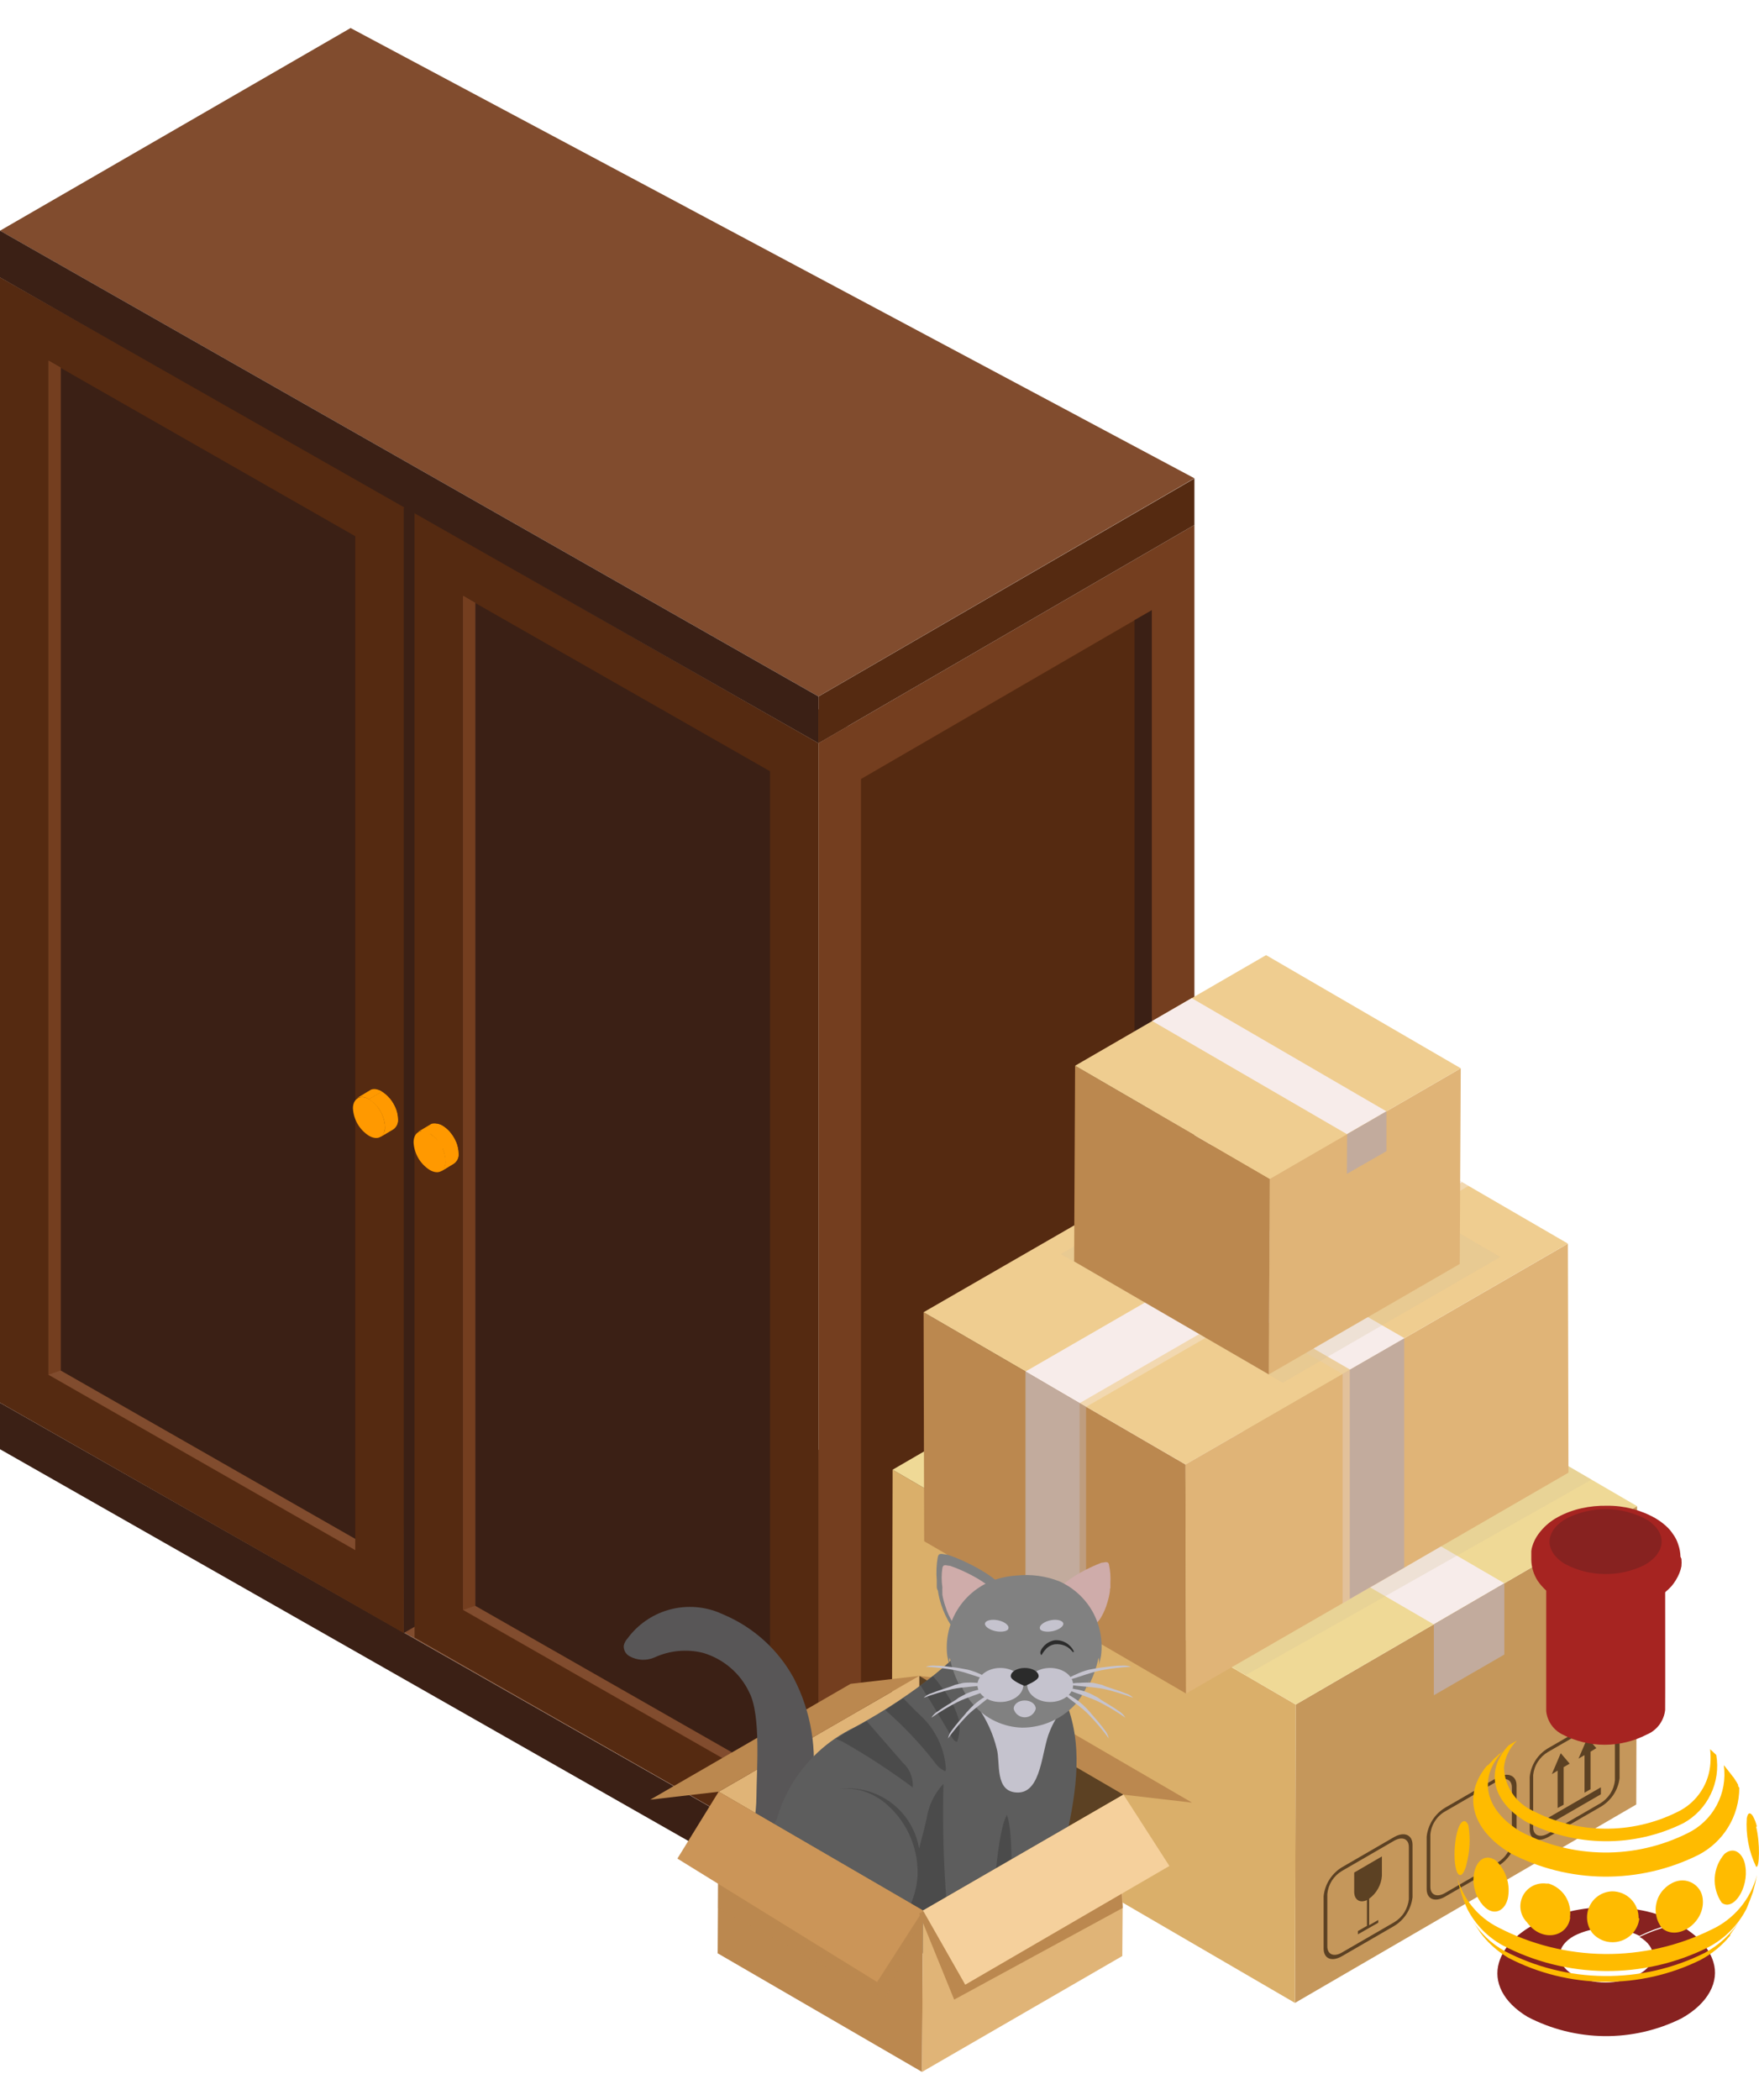 <svg width="31" height="37" viewBox="0 0 31 37" fill="none" xmlns="http://www.w3.org/2000/svg">
<path d="M21.05 29.078L14.424 32.919L0 24.715L6.179 21.144L21.05 29.078Z" fill="#814C2E"/>
<path d="M0 25.535V24.716L14.424 32.922V33.742L0 25.535Z" fill="#3B2015"/>
<path d="M21.05 29.078V29.901L14.424 33.741V32.922L21.05 29.078Z" fill="#552A11"/>
<path d="M21.05 9.25V29.078L14.424 32.919V13.095L21.05 9.25Z" fill="#743E1F"/>
<path d="M15.174 13.726L20.299 10.752V28.678L15.174 31.652V13.726Z" fill="#552A11"/>
<path d="M19.995 10.926V28.545L15.174 31.345V31.652L20.299 28.678V10.752L19.995 10.926Z" fill="#3B2015"/>
<path d="M15.174 31.652V31.345L19.995 28.545L20.299 28.679L15.174 31.652Z" fill="#814C2E"/>
<path d="M8.374 13.532L8.163 13.607V11.753L8.374 11.876V13.532Z" fill="#3B2015"/>
<path d="M7.637 8.649L7.115 8.95L0 4.887L0.519 4.587L7.637 8.649Z" fill="#743E1F"/>
<path d="M0 24.712V4.887L7.142 8.926L7.115 28.774L0 24.712Z" fill="#552A11"/>
<path d="M0.854 24.213V6.359L6.261 9.448V27.303L0.854 24.213Z" fill="#3B2015"/>
<path d="M1.069 24.148V6.478L0.854 6.355V24.223L6.261 27.313V27.115L1.069 24.148Z" fill="#814C2E"/>
<path d="M1.069 24.148L0.854 24.223V6.355L1.069 6.478V24.148Z" fill="#743E1F"/>
<path d="M7.634 8.649V28.474L7.115 28.774V8.95L7.634 8.649Z" fill="#3B2015"/>
<path d="M14.943 12.794L14.424 13.094L7.306 9.028L7.825 8.728L14.943 12.794Z" fill="#743E1F"/>
<path d="M7.306 28.853V9.029L14.424 13.095V32.919L7.306 28.853Z" fill="#552A11"/>
<path d="M8.163 28.358V10.503L13.57 13.589V31.447L8.163 28.358Z" fill="#3B2015"/>
<path d="M8.374 28.293V10.623L8.163 10.5V28.368L13.57 31.457V31.259L8.374 28.293Z" fill="#814C2E"/>
<path d="M8.374 28.293L8.163 28.368V10.5L8.374 10.623V28.293Z" fill="#743E1F"/>
<path d="M21.05 8.427L14.424 12.271L0 4.065L6.179 0.494L21.05 8.427Z" fill="#814C2E"/>
<path d="M0 4.887V4.064L14.424 12.271V13.094L0 4.887Z" fill="#3B2015"/>
<path d="M21.05 8.431V9.25L14.424 13.095V12.272L21.05 8.431Z" fill="#552A11"/>
<path d="M6.527 19.212L6.302 19.345C6.334 19.331 6.37 19.325 6.405 19.328C6.441 19.332 6.474 19.345 6.503 19.366L6.728 19.233C6.699 19.212 6.666 19.2 6.63 19.196C6.595 19.193 6.56 19.198 6.527 19.212Z" fill="#FF9900"/>
<path d="M6.503 19.366L6.729 19.233C6.701 19.217 6.671 19.206 6.64 19.198L6.418 19.332C6.448 19.339 6.477 19.351 6.503 19.366Z" fill="#FF9900"/>
<path d="M6.43 19.331L6.651 19.198C6.616 19.186 6.578 19.186 6.542 19.198L6.317 19.335C6.353 19.321 6.393 19.321 6.43 19.335V19.331Z" fill="#FF9900"/>
<path d="M6.305 19.345L6.53 19.209L6.305 19.342V19.345Z" fill="#FF9900"/>
<path d="M6.705 20.032L6.93 19.898C6.958 19.878 6.98 19.852 6.995 19.82C7.009 19.789 7.015 19.755 7.012 19.721C7.007 19.623 6.979 19.527 6.929 19.442C6.88 19.358 6.811 19.286 6.729 19.233L6.503 19.366C6.586 19.419 6.654 19.49 6.703 19.574C6.753 19.658 6.781 19.753 6.787 19.851C6.79 19.885 6.785 19.92 6.77 19.952C6.756 19.984 6.733 20.011 6.705 20.032Z" fill="#FF9900"/>
<path d="M6.706 20.031L6.931 19.898C6.959 19.878 6.981 19.851 6.996 19.82C7.01 19.789 7.016 19.755 7.013 19.72C7.012 19.646 6.995 19.572 6.962 19.505L6.737 19.639C6.768 19.705 6.785 19.777 6.788 19.85C6.791 19.885 6.786 19.92 6.771 19.952C6.757 19.983 6.734 20.011 6.706 20.031Z" fill="#FF9900"/>
<path d="M6.736 19.639L6.962 19.505C6.936 19.45 6.904 19.399 6.866 19.352L6.641 19.485C6.681 19.531 6.713 19.582 6.736 19.639Z" fill="#FF9900"/>
<path d="M6.641 19.492L6.867 19.359C6.829 19.311 6.783 19.27 6.73 19.239L6.505 19.372C6.557 19.405 6.603 19.445 6.641 19.492Z" fill="#FF9900"/>
<path d="M6.503 19.366C6.346 19.277 6.22 19.366 6.22 19.526C6.225 19.624 6.253 19.718 6.301 19.802C6.35 19.887 6.418 19.958 6.5 20.011C6.657 20.103 6.786 20.032 6.786 19.851C6.781 19.753 6.752 19.659 6.703 19.574C6.654 19.49 6.585 19.419 6.503 19.366Z" fill="#FF9900"/>
<path d="M7.596 19.832L7.371 19.962C7.403 19.948 7.439 19.942 7.474 19.946C7.509 19.95 7.543 19.962 7.572 19.982L7.794 19.832C7.764 19.815 7.73 19.806 7.695 19.806C7.66 19.806 7.626 19.815 7.596 19.832Z" fill="#FF9900"/>
<path d="M7.57 19.97L7.792 19.834C7.765 19.818 7.736 19.806 7.706 19.799L7.481 19.933C7.511 19.939 7.54 19.951 7.566 19.967L7.57 19.97Z" fill="#FF9900"/>
<path d="M7.485 19.936L7.71 19.803C7.674 19.792 7.636 19.792 7.601 19.803L7.375 19.939C7.411 19.925 7.45 19.925 7.485 19.939V19.936Z" fill="#FF9900"/>
<path d="M7.375 19.949L7.6 19.813L7.375 19.942V19.949Z" fill="#FF9900"/>
<path d="M7.774 20.638L7.999 20.502C8.027 20.482 8.05 20.455 8.064 20.424C8.079 20.393 8.085 20.358 8.081 20.324C8.077 20.225 8.049 20.128 7.999 20.043C7.949 19.957 7.878 19.885 7.794 19.832L7.569 19.966C7.651 20.019 7.72 20.091 7.77 20.175C7.819 20.26 7.847 20.356 7.852 20.454C7.856 20.489 7.851 20.524 7.837 20.556C7.824 20.589 7.802 20.617 7.774 20.638Z" fill="#FF9900"/>
<path d="M7.771 20.64L7.997 20.503C8.025 20.483 8.048 20.457 8.062 20.425C8.077 20.394 8.082 20.36 8.079 20.325C8.077 20.251 8.061 20.178 8.031 20.11L7.806 20.244C7.836 20.311 7.852 20.384 7.853 20.459C7.857 20.493 7.851 20.528 7.836 20.56C7.822 20.591 7.8 20.619 7.771 20.64Z" fill="#FF9900"/>
<path d="M7.792 20.244L8.017 20.11C7.991 20.056 7.959 20.005 7.922 19.957L7.696 20.09C7.733 20.138 7.765 20.189 7.792 20.244Z" fill="#FF9900"/>
<path d="M7.71 20.09L7.936 19.957C7.896 19.907 7.847 19.866 7.792 19.834L7.567 19.967C7.62 19.999 7.667 20.04 7.707 20.087L7.71 20.09Z" fill="#FF9900"/>
<path d="M7.572 19.969C7.415 19.88 7.289 19.952 7.289 20.129C7.294 20.227 7.323 20.322 7.372 20.406C7.421 20.49 7.49 20.561 7.572 20.614C7.729 20.706 7.855 20.635 7.855 20.457C7.85 20.359 7.822 20.264 7.773 20.179C7.723 20.094 7.655 20.022 7.572 19.969Z" fill="#FF9900"/>
<path d="M28.851 26.538L28.837 31.795L22.822 35.291L22.835 30.034L28.851 26.538Z" fill="#C5975B"/>
<path d="M22.836 30.034L22.822 35.291L15.718 31.157L15.731 25.896L22.836 30.034Z" fill="#DAAF6A"/>
<path d="M28.851 26.538L22.836 30.034L15.731 25.896L21.747 22.404L28.851 26.538Z" fill="#EFD996"/>
<path d="M19.404 23.762L18.161 24.486L25.265 28.62L26.512 27.897L19.404 23.762Z" fill="#F7ECEA"/>
<path d="M25.27 28.621L26.512 27.897V29.153L25.27 29.87V28.621Z" fill="#C2AB9D"/>
<path d="M28.213 31.492V31.615L27.274 32.158V32.035L28.213 31.492Z" fill="#5C4123"/>
<path d="M28.031 31.526L27.925 31.587V30.925L27.819 30.987L27.976 30.621L28.133 30.802L28.031 30.864V31.526Z" fill="#5C4123"/>
<path d="M27.557 31.799L27.451 31.857V31.198L27.349 31.26L27.506 30.891L27.663 31.075L27.557 31.137V31.799Z" fill="#5C4123"/>
<path d="M26.959 32.236V31.314C26.968 31.21 27.003 31.11 27.058 31.021C27.114 30.933 27.19 30.859 27.28 30.805L28.202 30.273C28.379 30.167 28.543 30.229 28.543 30.406V31.331C28.53 31.437 28.492 31.538 28.433 31.626C28.373 31.714 28.294 31.788 28.202 31.84L27.28 32.372C27.102 32.465 26.959 32.413 26.959 32.236ZM27.28 30.87C27.208 30.913 27.147 30.972 27.102 31.042C27.056 31.113 27.029 31.193 27.02 31.277V32.198C27.02 32.338 27.137 32.389 27.28 32.308L28.202 31.775C28.274 31.732 28.334 31.673 28.38 31.603C28.425 31.532 28.453 31.452 28.461 31.369V30.444C28.461 30.304 28.345 30.252 28.202 30.338L27.28 30.87Z" fill="#5C4123"/>
<path d="M25.143 33.284V32.362C25.154 32.259 25.189 32.159 25.244 32.071C25.3 31.983 25.375 31.908 25.464 31.854L26.386 31.321C26.563 31.219 26.727 31.277 26.727 31.458V32.379C26.714 32.485 26.676 32.586 26.617 32.674C26.557 32.763 26.478 32.836 26.386 32.888L25.464 33.421C25.286 33.523 25.143 33.462 25.143 33.284ZM25.464 31.919C25.392 31.961 25.331 32.02 25.287 32.091C25.242 32.161 25.215 32.242 25.208 32.325V33.246C25.208 33.386 25.321 33.438 25.464 33.356L26.386 32.823C26.458 32.78 26.519 32.721 26.564 32.651C26.609 32.58 26.637 32.5 26.645 32.417V31.495C26.645 31.352 26.529 31.304 26.386 31.386L25.464 31.919Z" fill="#5C4123"/>
<path d="M23.866 33.332C23.866 33.475 23.965 33.537 24.091 33.479V33.933L23.931 34.025V34.083L24.29 33.878V33.83L24.129 33.922V33.455C24.194 33.408 24.247 33.348 24.286 33.278C24.325 33.209 24.349 33.131 24.354 33.052V32.71L23.866 32.994V33.332Z" fill="#5C4123"/>
<path d="M23.327 34.332V33.41C23.338 33.307 23.372 33.207 23.428 33.119C23.484 33.031 23.559 32.956 23.648 32.902L24.569 32.369C24.747 32.267 24.894 32.328 24.894 32.506V33.428C24.882 33.531 24.847 33.631 24.791 33.72C24.735 33.808 24.659 33.882 24.569 33.936L23.648 34.469C23.47 34.571 23.327 34.513 23.327 34.332ZM23.648 32.967C23.576 33.01 23.516 33.069 23.471 33.139C23.427 33.21 23.4 33.29 23.392 33.373V34.295C23.392 34.438 23.508 34.486 23.648 34.404L24.569 33.871C24.641 33.828 24.702 33.77 24.747 33.699C24.792 33.628 24.82 33.548 24.829 33.465V32.543C24.829 32.4 24.713 32.352 24.569 32.434L23.648 32.967Z" fill="#5C4123"/>
<g style="mix-blend-mode:multiply" opacity="0.5">
<g style="mix-blend-mode:multiply" opacity="0.5">
<path d="M28.049 26.07L21.958 29.512L18.049 27.245L24.143 23.8L28.049 26.07Z" fill="#D2BD95"/>
</g>
</g>
<path d="M20.903 29.84L19.025 28.747L18.073 28.194L16.287 27.156L16.277 23.121L18.073 24.166L18.192 24.234L20.892 25.804L20.903 29.84Z" fill="#BB884F"/>
<path d="M27.642 25.948L24.75 27.621L23.791 28.174L20.903 29.84L20.893 25.804L23.791 24.132L24.75 23.579L27.632 21.913L27.642 25.948Z" fill="#E0B477"/>
<path d="M27.632 21.912L24.751 23.578L23.791 24.131L20.893 25.804L16.277 23.121L19.162 21.458L20.118 20.905L23.016 19.232L27.632 21.912Z" fill="#EFCD90"/>
<g style="mix-blend-mode:multiply" opacity="0.5">
<g style="mix-blend-mode:multiply" opacity="0.5">
<path d="M24.62 23.657L23.661 24.21L19.032 21.537L19.991 20.98L24.62 23.657Z" fill="#E4CDBF"/>
</g>
</g>
<g style="mix-blend-mode:multiply" opacity="0.5">
<path d="M24.621 23.657V27.699L23.662 28.252V24.21L24.621 23.657Z" fill="#E4CDBF"/>
</g>
<path d="M24.747 23.578V27.62L23.788 28.173V24.131L24.747 23.578Z" fill="#C2AB9D"/>
<path d="M24.751 23.578L23.791 24.131L19.162 21.458L20.118 20.905L24.751 23.578Z" fill="#F7ECEA"/>
<g style="mix-blend-mode:multiply" opacity="0.6">
<g style="mix-blend-mode:multiply" opacity="0.6">
<path d="M24.927 20.342L25.883 20.895L19.144 24.787L18.189 24.234L24.927 20.342Z" fill="#F7ECEA"/>
</g>
</g>
<g style="mix-blend-mode:multiply" opacity="0.6">
<path d="M19.141 24.787V28.815L18.189 28.262V24.234L18.308 24.302L19.141 24.787Z" fill="#C2AB9D"/>
</g>
<path d="M24.812 20.274L25.768 20.83L19.029 24.722L18.073 24.166L24.812 20.274Z" fill="#F7ECEA"/>
<path d="M19.026 24.722V28.747L18.073 28.194V24.166L18.193 24.234L19.026 24.722Z" fill="#C2AB9D"/>
<path d="M16.199 29.529L12.665 31.57L16.202 33.626V29.529H16.199Z" fill="#E0B477"/>
<path d="M11.46 31.71L12.665 31.57L16.199 29.529L14.99 29.669L11.46 31.71Z" fill="#BB884F"/>
<path d="M21.008 31.762L19.8 31.622L16.198 29.529L17.41 29.669L21.008 31.762Z" fill="#BB884F"/>
<path d="M19.8 31.622L16.202 29.529V33.626L16.267 33.663L19.8 31.622Z" fill="#5C4123"/>
<path d="M19.562 28.027C19.553 28.096 19.538 28.165 19.517 28.232C19.49 28.329 19.45 28.422 19.398 28.509C19.337 28.604 19.251 28.679 19.145 28.655C19.095 28.639 19.048 28.613 19.009 28.577C18.946 28.537 18.88 28.503 18.811 28.474L18.743 28.437C18.189 28.13 19.043 27.686 19.326 27.57L19.412 27.535C19.449 27.535 19.5 27.512 19.528 27.535C19.538 27.545 19.544 27.559 19.545 27.573C19.567 27.677 19.575 27.784 19.569 27.891C19.57 27.92 19.57 27.95 19.569 27.979C19.561 27.994 19.559 28.011 19.562 28.027Z" fill="#CFACAA"/>
<path d="M16.529 28.027C16.542 28.114 16.563 28.2 16.59 28.283C16.63 28.403 16.684 28.518 16.751 28.625C16.833 28.744 16.942 28.836 17.075 28.802C17.137 28.778 17.193 28.743 17.243 28.7C17.319 28.645 17.4 28.597 17.485 28.556L17.57 28.509C18.253 28.099 17.161 27.566 16.802 27.43L16.693 27.392C16.645 27.392 16.58 27.365 16.546 27.392C16.536 27.407 16.529 27.423 16.526 27.44C16.503 27.573 16.497 27.708 16.509 27.843C16.509 27.88 16.509 27.918 16.509 27.956C16.509 27.981 16.516 28.006 16.529 28.027Z" fill="#818181"/>
<path d="M16.608 28.099C16.62 28.169 16.639 28.239 16.662 28.307C16.693 28.407 16.737 28.502 16.792 28.59C16.815 28.639 16.853 28.679 16.9 28.704C16.948 28.73 17.002 28.74 17.055 28.734C17.105 28.715 17.15 28.686 17.188 28.648C17.251 28.605 17.317 28.568 17.386 28.536L17.454 28.498C18.007 28.157 17.113 27.73 16.83 27.621L16.744 27.59C16.703 27.59 16.652 27.566 16.625 27.59C16.616 27.601 16.61 27.614 16.608 27.628C16.591 27.741 16.591 27.856 16.608 27.969C16.606 27.998 16.606 28.028 16.608 28.058C16.608 28.058 16.608 28.088 16.608 28.099Z" fill="#CFACAA"/>
<path d="M12.764 28.454L12.645 28.403C12.366 28.297 12.061 28.285 11.775 28.368C11.489 28.452 11.238 28.627 11.061 28.867C11.026 28.904 11.002 28.95 10.992 29C10.991 29.038 11 29.075 11.018 29.108C11.037 29.14 11.065 29.167 11.098 29.184C11.164 29.221 11.238 29.241 11.313 29.245C11.388 29.248 11.463 29.235 11.532 29.205C11.8 29.081 12.102 29.052 12.389 29.123C12.567 29.175 12.733 29.265 12.874 29.386C13.016 29.507 13.129 29.657 13.208 29.826C13.413 30.229 13.334 31.192 13.331 31.649C13.331 32.332 13.034 32.796 13.208 33.145C13.256 33.24 13.867 33.032 14.007 33.025C14.253 33.025 14.27 31.765 14.307 31.502C14.409 30.838 14.297 30.159 13.986 29.563C13.714 29.068 13.284 28.677 12.764 28.454Z" fill="#585657"/>
<path d="M18.257 31.274C18.117 31.621 18.01 31.981 17.936 32.349C17.927 32.543 17.899 32.736 17.855 32.926C17.752 33.24 17.899 33.851 17.626 34.035C17.551 34.079 17.472 34.114 17.39 34.141C17.298 34.175 17.182 34.209 17.049 34.244C16.841 34.302 16.591 34.36 16.318 34.407C15.745 34.514 15.161 34.559 14.577 34.541C13.836 34.51 13.662 33.434 13.608 33.028C13.552 32.499 13.662 31.965 13.923 31.5C14.183 31.035 14.581 30.663 15.062 30.434C16.141 29.853 17.059 29.068 16.994 28.935L17.65 29.413C17.83 29.447 17.995 29.535 18.125 29.663C18.256 29.792 18.344 29.957 18.38 30.137C18.379 30.147 18.379 30.157 18.38 30.168C18.436 30.541 18.394 30.922 18.257 31.274Z" fill="#5D5D5D"/>
<path d="M17.623 31.338C17.468 31.428 17.332 31.547 17.224 31.689C17.116 31.832 17.038 31.995 16.994 32.168C16.789 32.854 16.763 33.582 16.919 34.281L17.052 34.244C17.182 34.209 17.298 34.175 17.394 34.141C17.476 34.114 17.555 34.079 17.629 34.035C17.903 33.851 17.756 33.24 17.858 32.926C17.903 32.736 17.93 32.543 17.94 32.349C18.012 31.984 18.119 31.626 18.258 31.28C18.046 31.218 17.819 31.238 17.623 31.338Z" fill="#4B4B4B"/>
<path d="M18.258 31.274C18.047 31.212 17.821 31.233 17.626 31.332C17.471 31.421 17.336 31.54 17.228 31.683C17.12 31.825 17.042 31.988 16.998 32.161C16.793 32.848 16.767 33.575 16.923 34.274C16.745 34.319 16.54 34.363 16.325 34.401C15.751 34.508 15.168 34.552 14.584 34.534C13.843 34.503 13.669 33.428 13.615 33.022C13.561 32.558 13.638 32.089 13.836 31.667C14.035 31.245 14.347 30.886 14.738 30.632C14.847 30.557 14.961 30.488 15.079 30.427C15.148 30.393 15.212 30.355 15.277 30.318C15.342 30.28 15.502 30.188 15.619 30.12L15.936 29.911C16.045 29.836 16.151 29.761 16.247 29.689C16.342 29.618 16.397 29.577 16.465 29.526C16.831 29.229 17.052 28.993 17.022 28.928L17.677 29.406C17.857 29.441 18.023 29.528 18.153 29.657C18.283 29.786 18.372 29.95 18.408 30.13C18.406 30.14 18.406 30.151 18.408 30.161C18.456 30.538 18.405 30.922 18.258 31.274Z" fill="#5D5D5D"/>
<path d="M16.086 31.495C15.696 31.204 15.289 30.938 14.867 30.697C14.823 30.676 14.782 30.656 14.734 30.639C14.844 30.564 14.957 30.495 15.075 30.434C15.144 30.4 15.208 30.362 15.273 30.325L15.908 31.055C15.97 31.11 16.018 31.178 16.048 31.255C16.079 31.331 16.092 31.413 16.086 31.495Z" fill="#4B4B4B"/>
<path d="M16.67 31.158C16.67 31.158 16.67 31.192 16.67 31.199C16.665 31.202 16.659 31.204 16.653 31.204C16.646 31.204 16.64 31.202 16.636 31.199C16.567 31.163 16.51 31.11 16.468 31.045C16.209 30.713 15.918 30.407 15.601 30.13L15.919 29.922C16.031 30.041 16.147 30.157 16.26 30.263C16.5 30.502 16.646 30.82 16.67 31.158Z" fill="#4B4B4B"/>
<path d="M16.868 30.69C16.827 30.69 16.8 30.649 16.779 30.615C16.605 30.321 16.438 30.031 16.25 29.741L16.223 29.697C16.301 29.642 16.373 29.584 16.441 29.533C16.501 29.6 16.556 29.671 16.608 29.744C16.715 29.879 16.8 30.028 16.861 30.188C16.925 30.349 16.927 30.527 16.868 30.69Z" fill="#4B4B4B"/>
<path d="M16.328 32.059C16.287 32.233 16.243 32.4 16.198 32.571C16.146 32.259 15.979 31.978 15.73 31.782C15.481 31.587 15.169 31.49 14.853 31.513C14.252 31.554 16.034 33.363 16.069 33.732C16.092 33.971 16.13 34.203 16.174 34.414L16.321 34.391C16.536 34.353 16.741 34.309 16.919 34.264C16.763 33.565 16.788 32.837 16.994 32.151C17.038 31.978 17.116 31.815 17.224 31.672C17.331 31.53 17.467 31.411 17.622 31.322C17.817 31.222 18.043 31.202 18.253 31.263C18.299 31.131 18.337 30.995 18.366 30.857C17.872 30.884 17.388 30.999 16.936 31.199C16.773 31.282 16.632 31.405 16.526 31.554C16.421 31.704 16.353 31.877 16.328 32.059Z" fill="#4B4B4B"/>
<path d="M17.178 32.584C17.215 32.803 17.632 31.745 17.731 31.946C17.919 32.335 17.758 33.994 17.86 34.421C17.87 34.448 17.878 34.475 17.884 34.503C17.897 34.583 17.923 34.661 17.963 34.732C18.026 34.817 18.116 34.879 18.217 34.907C18.319 34.937 18.428 34.931 18.526 34.892C18.69 34.838 18.933 34.616 18.823 34.425C18.778 34.351 18.706 34.297 18.622 34.274L18.577 34.254C18.568 34.237 18.562 34.218 18.56 34.199C18.366 32.991 19.537 31.174 18.615 29.652C18.55 29.549 18.052 30.42 17.966 30.509L17.587 30.905C17.499 31.475 17.082 32.008 17.178 32.584Z" fill="#5D5D5D"/>
<path d="M17.465 30.673C17.415 30.664 17.363 30.664 17.312 30.673C17.122 30.704 16.951 30.802 16.827 30.949C16.749 31.047 16.683 31.155 16.632 31.27C16.595 32.343 16.646 33.418 16.783 34.483C16.783 34.537 16.813 34.592 16.824 34.65C16.839 34.728 16.865 34.804 16.902 34.875C16.966 34.96 17.056 35.022 17.159 35.05C17.261 35.079 17.37 35.074 17.469 35.036C17.633 34.981 17.875 34.759 17.766 34.568C17.72 34.494 17.648 34.44 17.564 34.418C17.544 34.413 17.526 34.404 17.51 34.39C17.505 34.374 17.505 34.356 17.51 34.339C17.462 33.964 17.547 32.386 17.728 32.014C17.967 31.489 18.008 30.932 17.465 30.673Z" fill="#5D5D5D"/>
<path d="M18.499 30.509C18.557 30.362 18.638 30.225 18.738 30.103C18.719 30.072 18.694 30.044 18.666 30.021C18.326 29.819 17.953 29.68 17.564 29.611L17.267 29.98L17.226 30.069C17.386 30.294 17.502 30.547 17.567 30.816C17.635 31.045 17.519 31.584 17.939 31.584C18.359 31.584 18.356 30.84 18.499 30.509Z" fill="#C5C3CE"/>
<path d="M17.861 34.421C17.871 34.448 17.879 34.475 17.885 34.503C17.898 34.583 17.924 34.661 17.964 34.732C18.027 34.817 18.116 34.879 18.218 34.908C18.32 34.937 18.429 34.931 18.527 34.892C18.691 34.838 18.933 34.616 18.824 34.425C18.778 34.351 18.706 34.297 18.623 34.274L18.578 34.254C18.479 34.333 18.363 34.389 18.239 34.419C18.115 34.447 17.986 34.448 17.861 34.421Z" fill="#C3C1CC"/>
<path d="M18.677 27.866C18.435 27.769 18.172 27.733 17.912 27.761C17.75 27.771 17.591 27.808 17.441 27.87C17.193 27.979 16.987 28.164 16.852 28.399C16.718 28.633 16.662 28.905 16.694 29.174C16.704 29.233 16.718 29.291 16.738 29.348C16.724 29.302 16.724 29.254 16.738 29.208C16.776 29.398 16.844 29.58 16.939 29.748L16.895 29.584C16.948 29.751 17.037 29.905 17.154 30.034C17.262 30.158 17.393 30.259 17.542 30.328C17.69 30.398 17.851 30.437 18.015 30.441C18.19 30.441 18.363 30.404 18.523 30.334C18.683 30.265 18.828 30.162 18.947 30.034C19.062 29.903 19.149 29.75 19.203 29.584L19.159 29.748C19.254 29.58 19.322 29.398 19.36 29.208C19.374 29.254 19.374 29.302 19.36 29.348C19.38 29.291 19.394 29.233 19.404 29.174C19.439 28.907 19.387 28.636 19.257 28.4C19.126 28.165 18.922 27.978 18.677 27.866Z" fill="#818181"/>
<path d="M16.783 34.483C16.783 34.537 16.814 34.592 16.824 34.65C16.84 34.728 16.866 34.804 16.903 34.875C16.967 34.96 17.057 35.022 17.159 35.051C17.261 35.08 17.37 35.075 17.469 35.036C17.633 34.981 17.876 34.759 17.766 34.568C17.721 34.494 17.649 34.441 17.565 34.418C17.545 34.413 17.526 34.404 17.51 34.391C17.356 34.498 17.169 34.547 16.981 34.531C16.913 34.524 16.847 34.508 16.783 34.483Z" fill="#C3C1CC"/>
<path d="M18.326 28.689C18.326 28.741 18.438 28.764 18.551 28.741C18.663 28.717 18.749 28.655 18.739 28.604C18.728 28.553 18.626 28.525 18.513 28.549C18.401 28.573 18.315 28.638 18.326 28.689Z" fill="#C5C3CE"/>
<path d="M17.772 28.689C17.772 28.741 17.66 28.764 17.547 28.741C17.434 28.717 17.349 28.655 17.359 28.604C17.369 28.553 17.472 28.525 17.588 28.549C17.704 28.573 17.786 28.638 17.772 28.689Z" fill="#C5C3CE"/>
<path d="M15.645 31.809C15.504 31.679 15.333 31.587 15.147 31.54C15.002 31.512 14.853 31.506 14.706 31.519C14.491 31.519 14.28 31.575 14.093 31.682C13.907 31.79 13.752 31.944 13.645 32.13C13.45 32.479 13.392 32.889 13.484 33.278C13.539 33.638 13.677 33.98 13.887 34.278C13.819 34.315 13.768 34.619 13.938 34.698C14.109 34.776 15.253 35.039 15.471 34.974C15.625 34.919 15.686 34.633 15.556 34.568C15.427 34.503 15.215 34.53 15.034 34.469C15.151 34.383 15.277 34.311 15.41 34.254C15.621 34.137 15.8 33.971 15.932 33.769C16.064 33.567 16.145 33.337 16.168 33.096C16.184 32.856 16.146 32.616 16.055 32.393C15.965 32.169 15.825 31.97 15.645 31.809Z" fill="#5D5D5D"/>
<path d="M16.267 33.663L16.25 36.507L12.648 34.417L12.665 31.57L16.267 33.663Z" fill="#BB884F"/>
<g style="mix-blend-mode:multiply" opacity="0.2">
<path d="M16.267 33.663L15.598 35.233L12.648 33.619V32.608L16.267 33.663Z" fill="#BB884F"/>
</g>
<path d="M16.267 33.663L15.458 34.923L11.938 32.748L12.665 31.57L16.267 33.663Z" fill="#CB9558"/>
<path d="M19.799 31.621L19.779 34.465L16.249 36.507L16.266 33.663L19.799 31.621Z" fill="#E0B477"/>
<path d="M16.198 33.714L16.816 35.233L19.786 33.618L19.684 32.181L16.198 33.714Z" fill="#BB884F"/>
<path d="M16.267 33.663L17.011 34.97L20.609 32.878L19.8 31.621L16.267 33.663Z" fill="#F5D09C"/>
<path d="M18.927 29.102C18.898 29.037 18.849 28.983 18.788 28.947C18.727 28.911 18.656 28.895 18.585 28.901C18.513 28.914 18.448 28.95 18.398 29.003C18.363 29.041 18.305 29.116 18.353 29.164C18.401 29.211 18.353 29.164 18.353 29.164C18.353 29.164 18.398 29.092 18.428 29.061C18.47 29.014 18.526 28.982 18.589 28.972C18.649 28.965 18.71 28.974 18.766 28.997C18.822 29.021 18.87 29.06 18.906 29.109C18.906 29.109 18.933 29.109 18.927 29.102Z" fill="#2B2B2B"/>
<path d="M16.909 29.392L17.059 29.42C17.137 29.44 17.212 29.467 17.285 29.502C17.332 29.525 17.414 29.549 17.431 29.604C17.233 29.553 17.046 29.471 16.844 29.43C16.669 29.398 16.492 29.377 16.315 29.368C16.365 29.351 16.419 29.344 16.472 29.348C16.595 29.348 16.721 29.368 16.844 29.382L16.909 29.392Z" fill="#C5C3CE"/>
<path d="M16.833 29.686L16.98 29.652C17.06 29.645 17.14 29.645 17.219 29.652C17.27 29.652 17.359 29.652 17.397 29.686C17.192 29.72 16.987 29.72 16.785 29.761C16.613 29.802 16.443 29.853 16.277 29.915C16.315 29.878 16.362 29.851 16.413 29.836C16.529 29.788 16.649 29.754 16.755 29.717L16.833 29.686Z" fill="#C5C3CE"/>
<path d="M16.899 29.911L17.035 29.84C17.109 29.808 17.186 29.784 17.264 29.768C17.312 29.768 17.394 29.723 17.442 29.768C17.254 29.85 17.052 29.901 16.868 29.993C16.711 30.073 16.559 30.165 16.414 30.266C16.442 30.22 16.481 30.182 16.527 30.154C16.629 30.082 16.735 30.017 16.844 29.952L16.899 29.911Z" fill="#C5C3CE"/>
<path d="M17.055 30.15C17.089 30.112 17.123 30.075 17.161 30.041C17.221 29.987 17.287 29.939 17.356 29.897C17.4 29.873 17.468 29.815 17.52 29.832C17.369 29.969 17.195 30.082 17.048 30.225C16.925 30.352 16.811 30.488 16.707 30.631C16.718 30.579 16.742 30.53 16.775 30.488C16.85 30.386 16.932 30.29 17.014 30.198C17.026 30.18 17.04 30.164 17.055 30.15Z" fill="#C5C3CE"/>
<path d="M19.339 29.392L19.189 29.42C19.111 29.44 19.036 29.467 18.964 29.502C18.916 29.525 18.834 29.549 18.817 29.604C19.015 29.553 19.203 29.471 19.407 29.43C19.581 29.397 19.757 29.377 19.933 29.368C19.883 29.351 19.829 29.344 19.776 29.348C19.653 29.348 19.527 29.368 19.404 29.382L19.339 29.392Z" fill="#C5C3CE"/>
<path d="M19.418 29.686L19.268 29.652C19.189 29.645 19.109 29.645 19.029 29.652C18.978 29.652 18.889 29.652 18.852 29.686C19.056 29.72 19.261 29.72 19.463 29.761C19.635 29.802 19.805 29.853 19.971 29.915C19.933 29.878 19.886 29.851 19.835 29.836C19.719 29.788 19.599 29.754 19.493 29.717L19.418 29.686Z" fill="#C5C3CE"/>
<path d="M19.349 29.911L19.213 29.84C19.139 29.808 19.062 29.784 18.984 29.768C18.936 29.768 18.854 29.723 18.807 29.768C18.994 29.85 19.196 29.901 19.38 29.993C19.538 30.073 19.689 30.165 19.834 30.266C19.807 30.221 19.77 30.182 19.725 30.154C19.623 30.082 19.513 30.017 19.407 29.952L19.349 29.911Z" fill="#C5C3CE"/>
<path d="M19.193 30.15C19.159 30.112 19.125 30.075 19.087 30.041C19.027 29.987 18.962 29.939 18.892 29.897C18.848 29.873 18.78 29.815 18.729 29.832C18.879 29.969 19.07 30.082 19.2 30.225C19.323 30.352 19.438 30.488 19.541 30.631C19.53 30.579 19.506 30.53 19.473 30.488C19.398 30.386 19.316 30.29 19.234 30.198C19.222 30.18 19.208 30.164 19.193 30.15Z" fill="#C5C3CE"/>
<path d="M18.035 29.689C18.035 29.853 17.854 29.989 17.629 29.989C17.404 29.989 17.226 29.853 17.226 29.689C17.226 29.525 17.407 29.389 17.629 29.389C17.851 29.389 18.035 29.525 18.035 29.689Z" fill="#C5C3CE"/>
<path d="M18.104 29.689C18.104 29.853 18.284 29.989 18.506 29.989C18.728 29.989 18.913 29.853 18.913 29.689C18.913 29.525 18.732 29.389 18.506 29.389C18.281 29.389 18.104 29.525 18.104 29.689Z" fill="#C5C3CE"/>
<path d="M17.865 30.109C17.876 30.152 17.901 30.19 17.937 30.217C17.972 30.244 18.015 30.259 18.059 30.259C18.104 30.259 18.147 30.244 18.182 30.217C18.217 30.19 18.242 30.152 18.254 30.109C18.254 30.027 18.169 29.962 18.059 29.962C17.95 29.962 17.865 30.027 17.865 30.109Z" fill="#C5C3CE"/>
<path d="M18.305 29.535C18.305 29.614 18.059 29.706 18.059 29.706C18.059 29.706 17.813 29.614 17.813 29.535C17.813 29.457 17.922 29.389 18.059 29.389C18.195 29.389 18.305 29.453 18.305 29.535Z" fill="#2B2B2B"/>
<g style="mix-blend-mode:multiply" opacity="0.5">
<g style="mix-blend-mode:multiply" opacity="0.5">
<path d="M26.44 22.148L22.606 24.363L18.697 22.096L22.531 19.877L26.44 22.148Z" fill="#D2BD95"/>
</g>
</g>
<path d="M25.744 18.823L25.726 22.271L22.36 24.217L22.377 20.772L25.744 18.823Z" fill="#E0B477"/>
<path d="M22.378 20.772L22.361 24.217L18.93 22.226L18.947 18.778L22.378 20.772Z" fill="#BB884F"/>
<path d="M25.744 18.823L22.378 20.772L18.947 18.778L22.313 16.829L25.744 18.823Z" fill="#EFCD90"/>
<path d="M21.002 17.587L20.306 17.99L23.737 19.983L24.433 19.581L21.002 17.587Z" fill="#F7ECEA"/>
<path d="M23.741 19.984L24.434 19.581V20.284L23.737 20.683L23.741 19.984Z" fill="#C2AB9D"/>
<path d="M27.028 33.916C27.227 33.806 27.441 33.727 27.663 33.68C28.112 33.577 28.579 33.577 29.028 33.68C29.248 33.732 29.458 33.816 29.653 33.929C29.554 33.871 29.264 33.929 28.895 34.11C28.716 34.019 28.519 33.972 28.318 33.972C28.118 33.972 27.92 34.019 27.741 34.11C27.417 34.291 27.4 34.591 27.717 34.793C27.896 34.884 28.094 34.931 28.294 34.931C28.495 34.931 28.693 34.884 28.871 34.793C29.213 34.612 29.213 34.315 28.895 34.127C29.264 33.956 29.554 33.888 29.653 33.946C29.708 33.98 29.76 34.016 29.81 34.055C29.873 34.102 29.931 34.155 29.984 34.212C30.034 34.265 30.078 34.324 30.114 34.387C30.149 34.444 30.176 34.506 30.196 34.571C30.302 34.912 30.111 35.298 29.633 35.564C29.211 35.774 28.745 35.881 28.274 35.876C27.803 35.871 27.34 35.755 26.922 35.537C26.485 35.274 26.318 34.919 26.417 34.581C26.436 34.516 26.464 34.452 26.499 34.393C26.535 34.331 26.579 34.272 26.628 34.219C26.744 34.096 26.879 33.994 27.028 33.916Z" fill="#872220"/>
<path d="M30.773 31.675C30.777 31.676 30.772 31.668 30.773 31.675C30.772 31.675 30.77 31.674 30.768 31.673L30.738 31.611C30.738 31.591 30.714 31.564 30.697 31.536L30.676 31.506C30.677 31.498 30.677 31.49 30.676 31.482C30.666 31.466 30.657 31.451 30.649 31.434L30.598 31.355L30.581 31.335L30.499 31.229L30.482 31.209C30.471 31.197 30.462 31.184 30.454 31.171L30.424 31.137L30.369 31.079C30.36 31.066 30.348 31.054 30.335 31.045H30.318L30.209 30.942L30.164 30.905L30.134 30.877L30.089 30.843L30.028 30.799C29.994 30.771 29.959 30.746 29.922 30.724H29.905L29.813 30.666L29.649 30.574C29.598 30.546 29.543 30.522 29.471 30.492H29.454C29.456 30.483 29.456 30.473 29.454 30.464V30.423V30.372C29.456 30.358 29.456 30.345 29.454 30.331V30.263C29.453 30.333 29.433 30.401 29.396 30.461C28.758 30.234 28.061 30.234 27.423 30.461C27.388 30.407 27.367 30.346 27.362 30.282C27.362 30.276 27.362 30.269 27.361 30.263C27.363 30.269 27.363 30.276 27.362 30.282C27.367 30.346 27.388 30.407 27.423 30.461C28.061 30.234 28.758 30.234 29.396 30.461C29.433 30.401 29.453 30.333 29.454 30.263V30.331C29.456 30.345 29.456 30.358 29.454 30.372V30.423V30.464C29.456 30.473 29.456 30.483 29.454 30.492H29.471C29.543 30.522 29.598 30.546 29.649 30.574L29.813 30.666L29.905 30.724H29.922C29.959 30.746 29.994 30.771 30.028 30.799L30.089 30.843L30.134 30.877L30.164 30.905L30.209 30.942L30.318 31.045H30.335C30.348 31.054 30.36 31.066 30.369 31.079L30.424 31.137L30.454 31.171C30.462 31.184 30.471 31.197 30.482 31.209L30.499 31.229L30.581 31.335L30.598 31.355L30.649 31.434C30.657 31.451 30.666 31.466 30.676 31.482C30.677 31.49 30.677 31.498 30.676 31.506L30.697 31.536C30.714 31.564 30.738 31.591 30.738 31.611L30.768 31.673C30.77 31.674 30.772 31.675 30.773 31.675Z" fill="#D63A3B"/>
<path d="M29.346 27.74C29.336 27.836 29.301 27.927 29.244 28.005C29.187 28.082 29.11 28.143 29.021 28.18C28.792 28.297 28.538 28.357 28.28 28.357C28.023 28.357 27.769 28.297 27.54 28.18C27.459 28.142 27.39 28.082 27.339 28.009C27.288 27.935 27.257 27.85 27.25 27.761C27.25 27.761 27.25 30.102 27.25 30.15C27.259 30.238 27.291 30.322 27.341 30.394C27.392 30.466 27.46 30.524 27.54 30.563C27.769 30.681 28.023 30.742 28.28 30.742C28.538 30.742 28.792 30.681 29.021 30.563C29.109 30.527 29.186 30.467 29.243 30.391C29.3 30.314 29.335 30.224 29.346 30.13C29.349 30.075 29.346 27.74 29.346 27.74Z" fill="#A62421"/>
<path d="M29.616 27.429C29.614 27.357 29.602 27.286 29.578 27.218C29.558 27.151 29.527 27.089 29.486 27.033C29.45 26.977 29.406 26.927 29.356 26.883C29.301 26.834 29.242 26.791 29.178 26.753C28.917 26.604 28.62 26.527 28.318 26.531C28.168 26.528 28.018 26.543 27.871 26.576C27.724 26.608 27.583 26.661 27.451 26.733C27.316 26.806 27.2 26.909 27.11 27.033C27.065 27.095 27.03 27.165 27.007 27.238C26.997 27.268 26.99 27.299 26.987 27.33C26.987 27.361 26.987 27.405 26.987 27.436V27.48C26.989 27.613 27.028 27.741 27.099 27.853C27.187 27.981 27.304 28.086 27.441 28.16C27.549 28.221 27.663 28.269 27.782 28.303C27.894 28.336 28.008 28.358 28.124 28.372C28.273 28.389 28.425 28.389 28.574 28.372C28.574 28.372 28.66 28.372 28.755 28.341L28.929 28.293C29.13 28.223 29.31 28.106 29.455 27.952C29.515 27.881 29.563 27.802 29.598 27.716C29.614 27.677 29.625 27.637 29.633 27.596C29.637 27.553 29.637 27.51 29.633 27.467L29.616 27.429Z" fill="#A62421"/>
<path d="M29.008 26.767C29.387 26.992 29.373 27.354 28.981 27.576C28.763 27.684 28.523 27.738 28.281 27.735C28.038 27.732 27.799 27.672 27.584 27.559C27.206 27.334 27.219 26.972 27.612 26.753C27.829 26.644 28.069 26.589 28.312 26.591C28.554 26.593 28.793 26.654 29.008 26.767Z" fill="#872220"/>
<path d="M29.67 32.123C29.237 32.338 28.76 32.447 28.277 32.442C27.794 32.437 27.319 32.319 26.891 32.096C26.276 31.727 26.181 31.178 26.59 30.751L26.734 30.669C26.604 30.795 26.523 30.963 26.505 31.144C26.511 31.304 26.56 31.46 26.649 31.594C26.737 31.727 26.861 31.834 27.007 31.902C27.4 32.107 27.836 32.217 28.279 32.221C28.722 32.226 29.16 32.126 29.557 31.929C29.713 31.856 29.848 31.744 29.949 31.605C30.051 31.466 30.115 31.304 30.137 31.134C30.158 30.976 30.137 30.792 30.137 30.819L30.247 30.922C30.287 31.157 30.253 31.399 30.149 31.614C30.046 31.83 29.878 32.008 29.67 32.123Z" fill="#FFBB00"/>
<path d="M30.499 34.096C30.354 34.276 30.174 34.425 29.97 34.533C29.443 34.793 28.862 34.925 28.275 34.919C27.687 34.913 27.109 34.769 26.587 34.499C26.414 34.398 26.26 34.266 26.133 34.11L26.089 34.052C26.048 33.99 25.99 33.905 25.952 33.844C26.093 34.065 26.286 34.248 26.515 34.376C27.059 34.66 27.662 34.812 28.275 34.817C28.888 34.823 29.493 34.684 30.042 34.41C30.297 34.274 30.512 34.074 30.667 33.83C30.616 33.912 30.544 34.018 30.486 34.096H30.499Z" fill="#FFBB00"/>
<path d="M29.933 32.683C29.417 32.94 28.848 33.071 28.271 33.066C27.695 33.061 27.128 32.919 26.618 32.653C25.918 32.229 25.781 31.628 26.201 31.116L26.229 31.099L26.29 31.035L26.314 31.007C26.324 30.995 26.336 30.983 26.348 30.973C26.392 30.931 26.439 30.893 26.488 30.857C26.054 31.308 26.146 31.881 26.802 32.274C27.254 32.51 27.755 32.636 28.265 32.641C28.774 32.647 29.278 32.531 29.735 32.304C29.956 32.199 30.138 32.026 30.254 31.809C30.37 31.593 30.414 31.346 30.38 31.103L30.41 31.137C30.418 31.15 30.427 31.163 30.438 31.174L30.455 31.195L30.537 31.301L30.554 31.321L30.605 31.4C30.613 31.416 30.622 31.432 30.632 31.448C30.633 31.456 30.633 31.463 30.632 31.471L30.653 31.502C30.652 31.746 30.585 31.985 30.458 32.193C30.331 32.402 30.149 32.571 29.933 32.683Z" fill="#FFBB00"/>
<path d="M30.896 33.329C30.865 33.421 30.817 33.544 30.779 33.633C30.628 33.926 30.39 34.164 30.097 34.315C29.534 34.594 28.914 34.736 28.286 34.729C27.659 34.723 27.041 34.568 26.485 34.278C26.219 34.133 26.003 33.911 25.863 33.643C25.807 33.523 25.761 33.399 25.727 33.271C25.71 33.206 25.689 33.12 25.676 33.056C25.725 33.25 25.815 33.431 25.941 33.587C26.066 33.743 26.224 33.87 26.403 33.96C26.982 34.261 27.623 34.422 28.276 34.429C28.928 34.436 29.573 34.29 30.158 34.001C30.355 33.911 30.53 33.777 30.669 33.611C30.809 33.444 30.909 33.249 30.964 33.039C30.946 33.135 30.923 33.231 30.896 33.325V33.329Z" fill="#FFBB00"/>
<path d="M25.843 32.861C25.761 33.144 25.689 33.007 25.682 32.994C25.576 32.768 25.655 32.034 25.826 32.092C25.853 32.111 25.873 32.139 25.88 32.171C25.917 32.398 25.904 32.631 25.843 32.854V32.861Z" fill="#FFBB00"/>
<path d="M26.57 33.462C26.509 33.704 26.256 33.803 26.058 33.462C25.86 33.12 26.01 32.666 26.273 32.738C26.305 32.747 26.335 32.762 26.362 32.782C26.453 32.868 26.52 32.976 26.556 33.096C26.593 33.216 26.598 33.343 26.57 33.465V33.462Z" fill="#FFBB00"/>
<path d="M27.672 33.793C27.621 34.134 27.17 34.23 26.911 33.871C26.852 33.811 26.812 33.734 26.799 33.651C26.786 33.568 26.799 33.483 26.837 33.407C26.874 33.332 26.935 33.27 27.009 33.231C27.084 33.192 27.169 33.177 27.252 33.188H27.293C27.415 33.226 27.52 33.306 27.589 33.413C27.657 33.521 27.686 33.649 27.669 33.776L27.672 33.793Z" fill="#FFBB00"/>
<path d="M28.891 33.8C28.881 33.891 28.845 33.977 28.787 34.048C28.729 34.119 28.651 34.171 28.564 34.199C28.476 34.227 28.383 34.229 28.294 34.205C28.206 34.18 28.126 34.131 28.065 34.062C28.014 33.996 27.982 33.917 27.972 33.834C27.963 33.75 27.976 33.666 28.012 33.59C28.047 33.514 28.102 33.449 28.172 33.402C28.242 33.355 28.323 33.329 28.407 33.325C28.469 33.324 28.531 33.336 28.589 33.359C28.647 33.383 28.699 33.418 28.743 33.462C28.787 33.506 28.822 33.559 28.845 33.617C28.868 33.675 28.879 33.737 28.878 33.8H28.891Z" fill="#FFBB00"/>
<path d="M30.011 33.489C30.032 33.888 29.561 34.206 29.291 33.974C29.239 33.908 29.204 33.831 29.189 33.75C29.172 33.668 29.176 33.584 29.199 33.504C29.222 33.424 29.264 33.35 29.321 33.29C29.378 33.229 29.448 33.182 29.526 33.154C29.581 33.135 29.64 33.128 29.698 33.136C29.755 33.144 29.81 33.165 29.858 33.199C29.905 33.232 29.944 33.277 29.971 33.328C29.997 33.38 30.011 33.438 30.011 33.496V33.489Z" fill="#FFBB00"/>
<path d="M30.759 32.881C30.824 33.26 30.551 33.683 30.343 33.526C30.254 33.397 30.211 33.242 30.22 33.086C30.229 32.929 30.291 32.78 30.394 32.663C30.582 32.512 30.735 32.693 30.759 32.881Z" fill="#FFBB00"/>
<path d="M30.949 32.185C31.021 32.471 31.011 32.925 30.949 32.891C30.821 32.625 30.765 32.329 30.785 32.034C30.813 31.898 30.867 31.963 30.891 31.997C30.924 32.056 30.948 32.119 30.963 32.185H30.949Z" fill="#FFBB00"/>
</svg>
